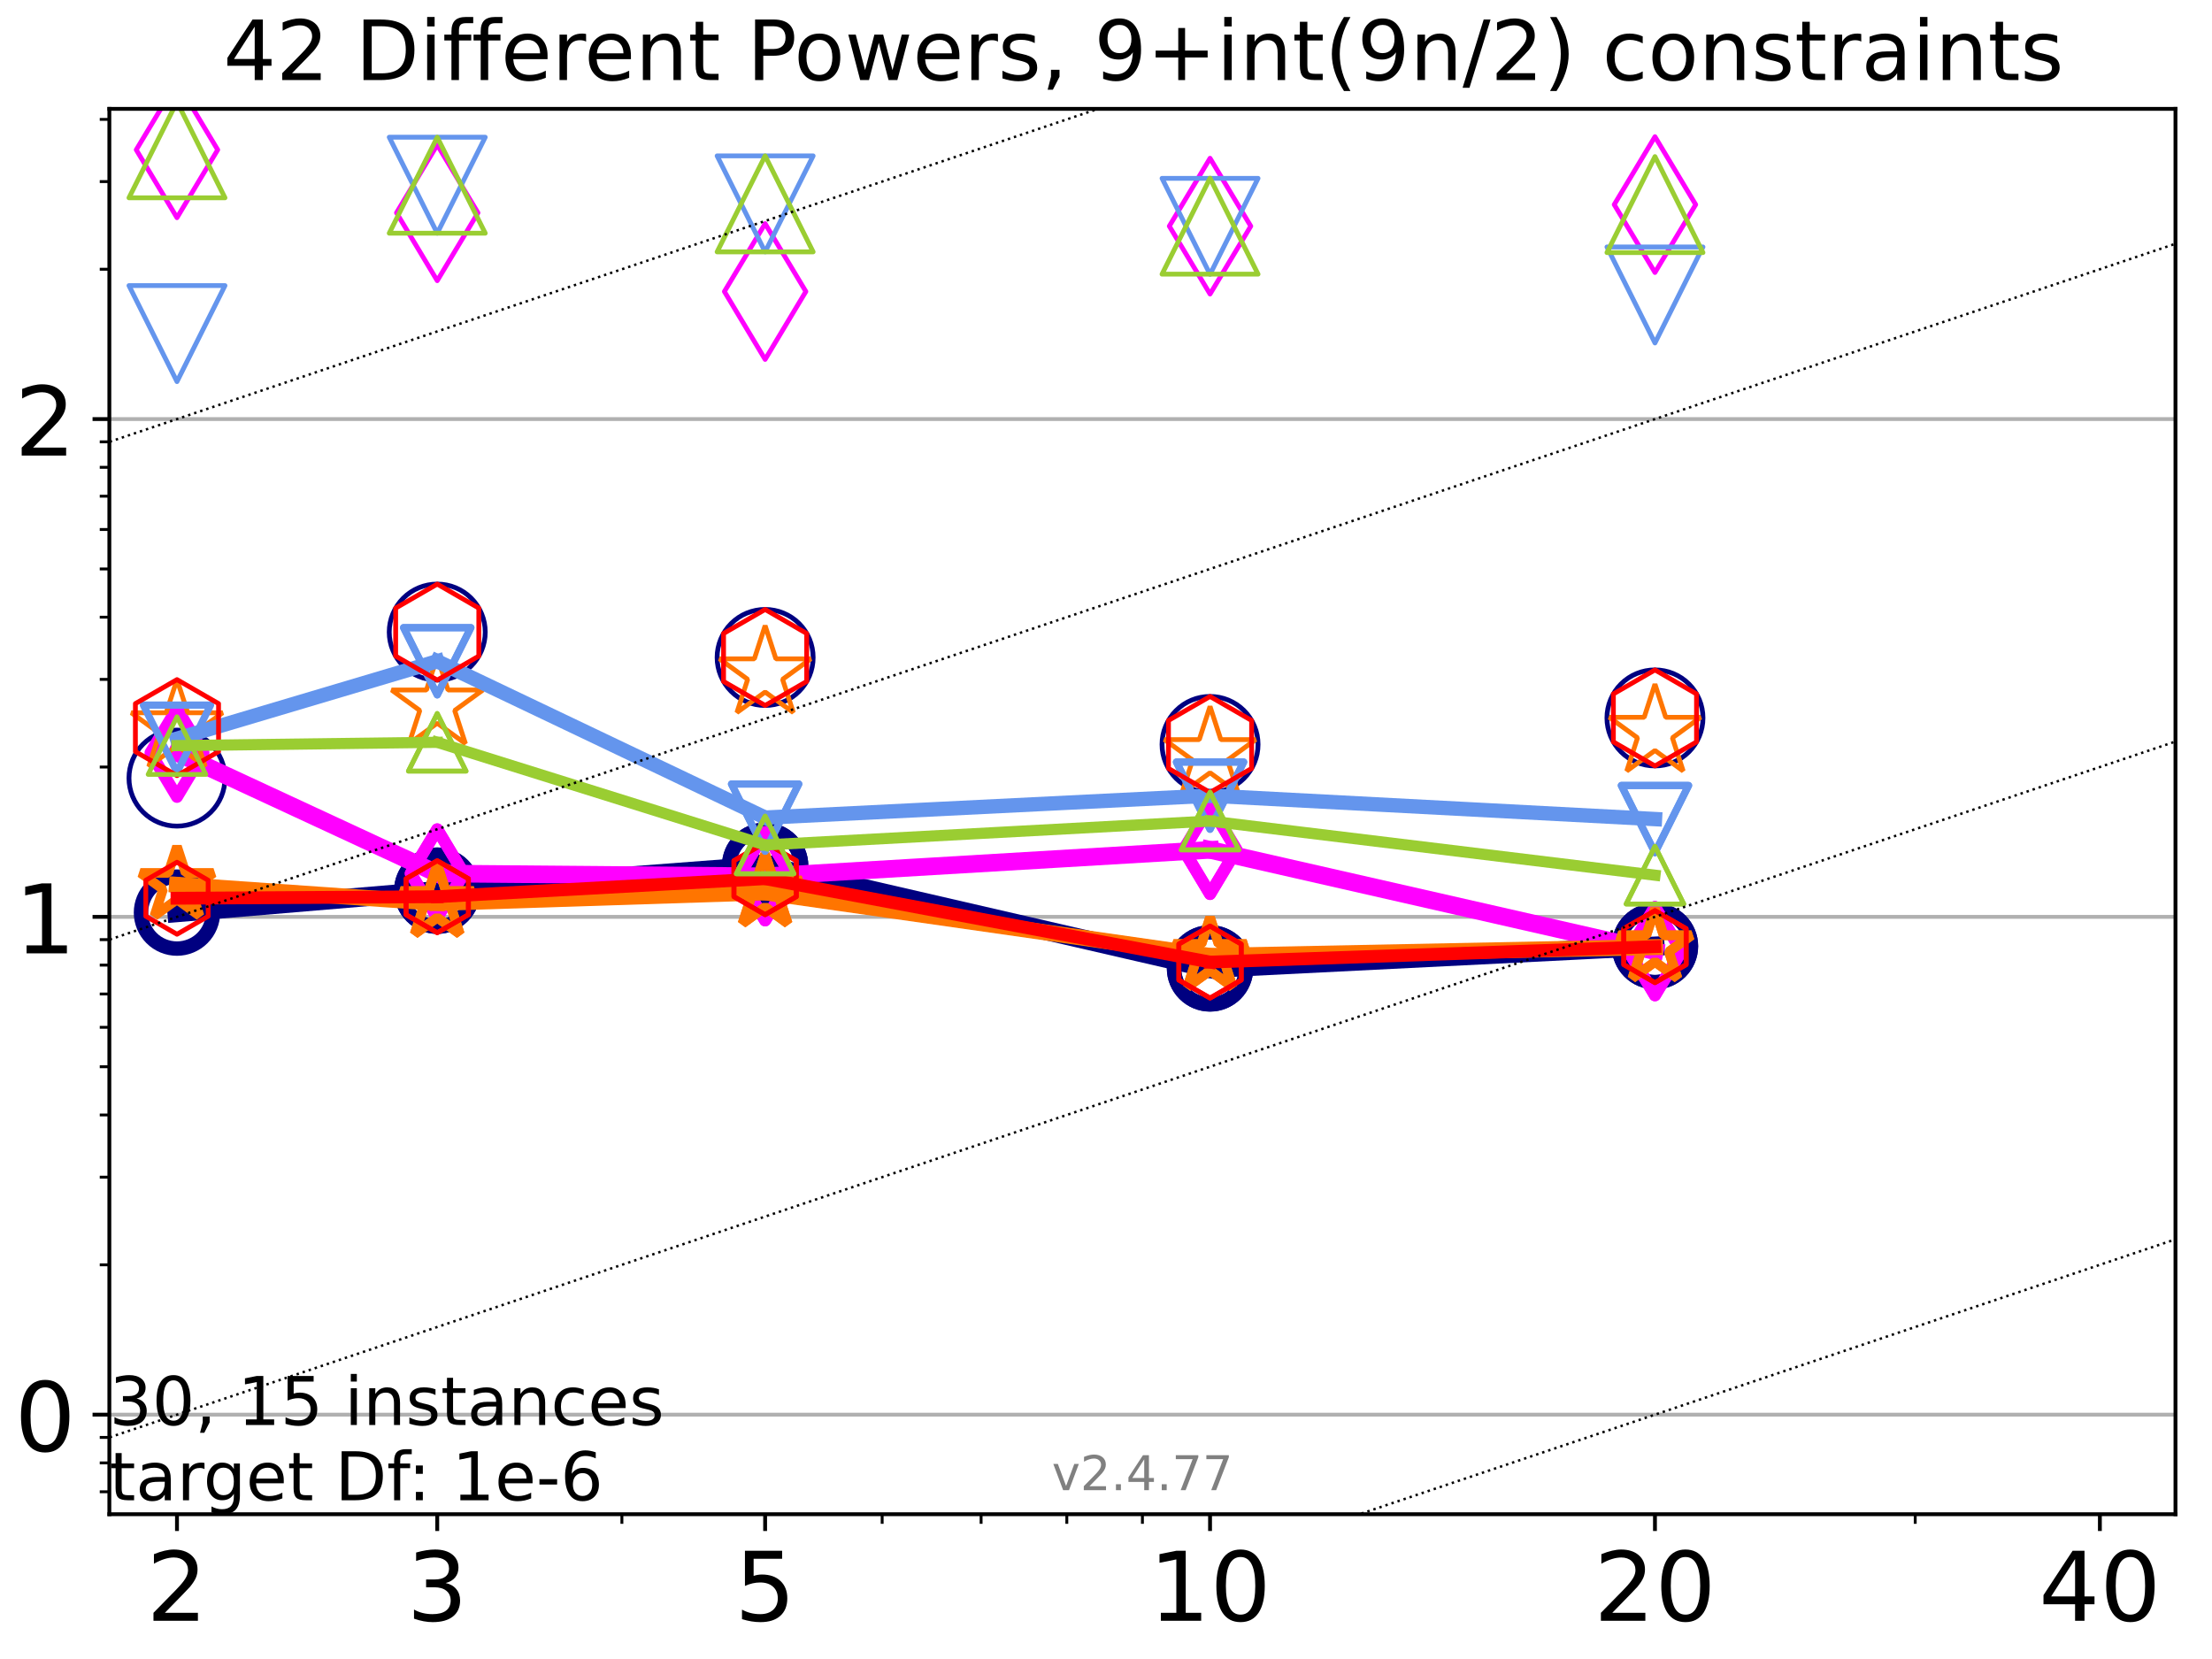 <?xml version="1.0" encoding="utf-8" standalone="no"?>
<!DOCTYPE svg PUBLIC "-//W3C//DTD SVG 1.1//EN"
  "http://www.w3.org/Graphics/SVG/1.1/DTD/svg11.dtd">
<!-- Created with matplotlib (https://matplotlib.org/) -->
<svg height="345.6pt" version="1.1" viewBox="0 0 460.8 345.6" width="460.8pt" xmlns="http://www.w3.org/2000/svg" xmlns:xlink="http://www.w3.org/1999/xlink">
 <defs>
  <style type="text/css">*{stroke-linecap:butt;stroke-linejoin:round;}</style>
 </defs>
 <g id="figure_1">
  <g id="patch_1">
   <path d="M 0 345.6 
L 460.8 345.6 
L 460.8 0 
L 0 0 
z
" style="fill:#ffffff;"/>
  </g>
  <g id="axes_1">
   <g id="patch_2">
    <path d="M 22.78 315.44 
L 453.192 315.44 
L 453.192 22.68 
L 22.78 22.68 
z
" style="fill:#ffffff;"/>
   </g>
   <g id="matplotlib.axis_1">
    <g id="xtick_1">
     <g id="line2d_1">
      <defs>
       <path d="M 0 0 
L 0 3.5 
" id="m853e632ad8" style="stroke:#000000;stroke-width:0.8;"/>
      </defs>
      <g>
       <use style="stroke:#000000;stroke-width:0.8;" x="36.868" xlink:href="#m853e632ad8" y="315.44"/>
      </g>
     </g>
     <g id="text_1">
      <!-- 2 -->
      <g transform="translate(30.506 337.637)scale(0.2 -0.2)">
       <defs>
        <path d="M 19.188 8.297 
L 53.609 8.297 
L 53.609 0 
L 7.328 0 
L 7.328 8.297 
Q 12.938 14.109 22.625 23.891 
Q 32.328 33.688 34.812 36.531 
Q 39.547 41.844 41.422 45.531 
Q 43.312 49.219 43.312 52.781 
Q 43.312 58.594 39.234 62.25 
Q 35.156 65.922 28.609 65.922 
Q 23.969 65.922 18.812 64.312 
Q 13.672 62.703 7.812 59.422 
L 7.812 69.391 
Q 13.766 71.781 18.938 73 
Q 24.125 74.219 28.422 74.219 
Q 39.75 74.219 46.484 68.547 
Q 53.219 62.891 53.219 53.422 
Q 53.219 48.922 51.531 44.891 
Q 49.859 40.875 45.406 35.406 
Q 44.188 33.984 37.641 27.219 
Q 31.109 20.453 19.188 8.297 
z
" id="DejaVuSans-50"/>
       </defs>
       <use xlink:href="#DejaVuSans-50"/>
      </g>
     </g>
    </g>
    <g id="xtick_2">
     <g id="line2d_2">
      <g>
       <use style="stroke:#000000;stroke-width:0.8;" x="91.085" xlink:href="#m853e632ad8" y="315.44"/>
      </g>
     </g>
     <g id="text_2">
      <!-- 3 -->
      <g transform="translate(84.723 337.637)scale(0.2 -0.2)">
       <defs>
        <path d="M 40.578 39.312 
Q 47.656 37.797 51.625 33 
Q 55.609 28.219 55.609 21.188 
Q 55.609 10.406 48.188 4.484 
Q 40.766 -1.422 27.094 -1.422 
Q 22.516 -1.422 17.656 -0.516 
Q 12.797 0.391 7.625 2.203 
L 7.625 11.719 
Q 11.719 9.328 16.594 8.109 
Q 21.484 6.891 26.812 6.891 
Q 36.078 6.891 40.938 10.547 
Q 45.797 14.203 45.797 21.188 
Q 45.797 27.641 41.281 31.266 
Q 36.766 34.906 28.719 34.906 
L 20.219 34.906 
L 20.219 43.016 
L 29.109 43.016 
Q 36.375 43.016 40.234 45.922 
Q 44.094 48.828 44.094 54.297 
Q 44.094 59.906 40.109 62.906 
Q 36.141 65.922 28.719 65.922 
Q 24.656 65.922 20.016 65.031 
Q 15.375 64.156 9.812 62.312 
L 9.812 71.094 
Q 15.438 72.656 20.344 73.438 
Q 25.25 74.219 29.594 74.219 
Q 40.828 74.219 47.359 69.109 
Q 53.906 64.016 53.906 55.328 
Q 53.906 49.266 50.438 45.094 
Q 46.969 40.922 40.578 39.312 
z
" id="DejaVuSans-51"/>
       </defs>
       <use xlink:href="#DejaVuSans-51"/>
      </g>
     </g>
    </g>
    <g id="xtick_3">
     <g id="line2d_3">
      <g>
       <use style="stroke:#000000;stroke-width:0.8;" x="159.39" xlink:href="#m853e632ad8" y="315.44"/>
      </g>
     </g>
     <g id="text_3">
      <!-- 5 -->
      <g transform="translate(153.028 337.637)scale(0.2 -0.2)">
       <defs>
        <path d="M 10.797 72.906 
L 49.516 72.906 
L 49.516 64.594 
L 19.828 64.594 
L 19.828 46.734 
Q 21.969 47.469 24.109 47.828 
Q 26.266 48.188 28.422 48.188 
Q 40.625 48.188 47.75 41.5 
Q 54.891 34.812 54.891 23.391 
Q 54.891 11.625 47.562 5.094 
Q 40.234 -1.422 26.906 -1.422 
Q 22.312 -1.422 17.547 -0.641 
Q 12.797 0.141 7.719 1.703 
L 7.719 11.625 
Q 12.109 9.234 16.797 8.062 
Q 21.484 6.891 26.703 6.891 
Q 35.156 6.891 40.078 11.328 
Q 45.016 15.766 45.016 23.391 
Q 45.016 31 40.078 35.438 
Q 35.156 39.891 26.703 39.891 
Q 22.75 39.891 18.812 39.016 
Q 14.891 38.141 10.797 36.281 
z
" id="DejaVuSans-53"/>
       </defs>
       <use xlink:href="#DejaVuSans-53"/>
      </g>
     </g>
    </g>
    <g id="xtick_4">
     <g id="line2d_4">
      <g>
       <use style="stroke:#000000;stroke-width:0.8;" x="252.074" xlink:href="#m853e632ad8" y="315.44"/>
      </g>
     </g>
     <g id="text_4">
      <!-- 10 -->
      <g transform="translate(239.349 337.637)scale(0.2 -0.2)">
       <defs>
        <path d="M 12.406 8.297 
L 28.516 8.297 
L 28.516 63.922 
L 10.984 60.406 
L 10.984 69.391 
L 28.422 72.906 
L 38.281 72.906 
L 38.281 8.297 
L 54.391 8.297 
L 54.391 0 
L 12.406 0 
z
" id="DejaVuSans-49"/>
        <path d="M 31.781 66.406 
Q 24.172 66.406 20.328 58.906 
Q 16.5 51.422 16.5 36.375 
Q 16.5 21.391 20.328 13.891 
Q 24.172 6.391 31.781 6.391 
Q 39.453 6.391 43.281 13.891 
Q 47.125 21.391 47.125 36.375 
Q 47.125 51.422 43.281 58.906 
Q 39.453 66.406 31.781 66.406 
z
M 31.781 74.219 
Q 44.047 74.219 50.516 64.516 
Q 56.984 54.828 56.984 36.375 
Q 56.984 17.969 50.516 8.266 
Q 44.047 -1.422 31.781 -1.422 
Q 19.531 -1.422 13.062 8.266 
Q 6.594 17.969 6.594 36.375 
Q 6.594 54.828 13.062 64.516 
Q 19.531 74.219 31.781 74.219 
z
" id="DejaVuSans-48"/>
       </defs>
       <use xlink:href="#DejaVuSans-49"/>
       <use x="63.623" xlink:href="#DejaVuSans-48"/>
      </g>
     </g>
    </g>
    <g id="xtick_5">
     <g id="line2d_5">
      <g>
       <use style="stroke:#000000;stroke-width:0.8;" x="344.758" xlink:href="#m853e632ad8" y="315.44"/>
      </g>
     </g>
     <g id="text_5">
      <!-- 20 -->
      <g transform="translate(332.033 337.637)scale(0.2 -0.2)">
       <use xlink:href="#DejaVuSans-50"/>
       <use x="63.623" xlink:href="#DejaVuSans-48"/>
      </g>
     </g>
    </g>
    <g id="xtick_6">
     <g id="line2d_6">
      <g>
       <use style="stroke:#000000;stroke-width:0.8;" x="437.443" xlink:href="#m853e632ad8" y="315.44"/>
      </g>
     </g>
     <g id="text_6">
      <!-- 40 -->
      <g transform="translate(424.718 337.637)scale(0.2 -0.2)">
       <defs>
        <path d="M 37.797 64.312 
L 12.891 25.391 
L 37.797 25.391 
z
M 35.203 72.906 
L 47.609 72.906 
L 47.609 25.391 
L 58.016 25.391 
L 58.016 17.188 
L 47.609 17.188 
L 47.609 0 
L 37.797 0 
L 37.797 17.188 
L 4.891 17.188 
L 4.891 26.703 
z
" id="DejaVuSans-52"/>
       </defs>
       <use xlink:href="#DejaVuSans-52"/>
       <use x="63.623" xlink:href="#DejaVuSans-48"/>
      </g>
     </g>
    </g>
    <g id="xtick_7">
     <g id="line2d_7">
      <defs>
       <path d="M 0 0 
L 0 2 
" id="m68a011168b" style="stroke:#000000;stroke-width:0.6;"/>
      </defs>
      <g>
       <use style="stroke:#000000;stroke-width:0.6;" x="129.552" xlink:href="#m68a011168b" y="315.44"/>
      </g>
     </g>
    </g>
    <g id="xtick_8">
     <g id="line2d_8">
      <g>
       <use style="stroke:#000000;stroke-width:0.6;" x="183.769" xlink:href="#m68a011168b" y="315.44"/>
      </g>
     </g>
    </g>
    <g id="xtick_9">
     <g id="line2d_9">
      <g>
       <use style="stroke:#000000;stroke-width:0.6;" x="204.381" xlink:href="#m68a011168b" y="315.44"/>
      </g>
     </g>
    </g>
    <g id="xtick_10">
     <g id="line2d_10">
      <g>
       <use style="stroke:#000000;stroke-width:0.6;" x="222.237" xlink:href="#m68a011168b" y="315.44"/>
      </g>
     </g>
    </g>
    <g id="xtick_11">
     <g id="line2d_11">
      <g>
       <use style="stroke:#000000;stroke-width:0.6;" x="237.986" xlink:href="#m68a011168b" y="315.44"/>
      </g>
     </g>
    </g>
    <g id="xtick_12">
     <g id="line2d_12">
      <g>
       <use style="stroke:#000000;stroke-width:0.6;" x="398.975" xlink:href="#m68a011168b" y="315.44"/>
      </g>
     </g>
    </g>
   </g>
   <g id="matplotlib.axis_2">
    <g id="ytick_1">
     <g id="line2d_13">
      <path clip-path="url(#p66feb816ec)" d="M 22.78 294.7 
L 453.192 294.7 
" style="fill:none;stroke:#b0b0b0;stroke-linecap:square;stroke-width:0.8;"/>
     </g>
     <g id="line2d_14">
      <defs>
       <path d="M 0 0 
L -3.5 0 
" id="m6081e01e8a" style="stroke:#000000;stroke-width:0.8;"/>
      </defs>
      <g>
       <use style="stroke:#000000;stroke-width:0.8;" x="22.78" xlink:href="#m6081e01e8a" y="294.7"/>
      </g>
     </g>
     <g id="text_7">
      <!-- 0 -->
      <g transform="translate(3.055 302.299)scale(0.2 -0.2)">
       <use xlink:href="#DejaVuSans-48"/>
      </g>
     </g>
    </g>
    <g id="ytick_2">
     <g id="line2d_15">
      <path clip-path="url(#p66feb816ec)" d="M 22.78 191.001 
L 453.192 191.001 
" style="fill:none;stroke:#b0b0b0;stroke-linecap:square;stroke-width:0.8;"/>
     </g>
     <g id="line2d_16">
      <g>
       <use style="stroke:#000000;stroke-width:0.8;" x="22.78" xlink:href="#m6081e01e8a" y="191.001"/>
      </g>
     </g>
     <g id="text_8">
      <!-- 1 -->
      <g transform="translate(3.055 198.6)scale(0.2 -0.2)">
       <use xlink:href="#DejaVuSans-49"/>
      </g>
     </g>
    </g>
    <g id="ytick_3">
     <g id="line2d_17">
      <path clip-path="url(#p66feb816ec)" d="M 22.78 87.303 
L 453.192 87.303 
" style="fill:none;stroke:#b0b0b0;stroke-linecap:square;stroke-width:0.8;"/>
     </g>
     <g id="line2d_18">
      <g>
       <use style="stroke:#000000;stroke-width:0.8;" x="22.78" xlink:href="#m6081e01e8a" y="87.303"/>
      </g>
     </g>
     <g id="text_9">
      <!-- 2 -->
      <g transform="translate(3.055 94.901)scale(0.2 -0.2)">
       <use xlink:href="#DejaVuSans-50"/>
      </g>
     </g>
    </g>
    <g id="ytick_4">
     <g id="line2d_19">
      <defs>
       <path d="M 0 0 
L -2 0 
" id="m87ffc03c04" style="stroke:#000000;stroke-width:0.6;"/>
      </defs>
      <g>
       <use style="stroke:#000000;stroke-width:0.6;" x="22.78" xlink:href="#m87ffc03c04" y="310.763"/>
      </g>
     </g>
    </g>
    <g id="ytick_5">
     <g id="line2d_20">
      <g>
       <use style="stroke:#000000;stroke-width:0.6;" x="22.78" xlink:href="#m87ffc03c04" y="304.75"/>
      </g>
     </g>
    </g>
    <g id="ytick_6">
     <g id="line2d_21">
      <g>
       <use style="stroke:#000000;stroke-width:0.6;" x="22.78" xlink:href="#m87ffc03c04" y="299.445"/>
      </g>
     </g>
    </g>
    <g id="ytick_7">
     <g id="line2d_22">
      <g>
       <use style="stroke:#000000;stroke-width:0.6;" x="22.78" xlink:href="#m87ffc03c04" y="263.484"/>
      </g>
     </g>
    </g>
    <g id="ytick_8">
     <g id="line2d_23">
      <g>
       <use style="stroke:#000000;stroke-width:0.6;" x="22.78" xlink:href="#m87ffc03c04" y="245.223"/>
      </g>
     </g>
    </g>
    <g id="ytick_9">
     <g id="line2d_24">
      <g>
       <use style="stroke:#000000;stroke-width:0.6;" x="22.78" xlink:href="#m87ffc03c04" y="232.267"/>
      </g>
     </g>
    </g>
    <g id="ytick_10">
     <g id="line2d_25">
      <g>
       <use style="stroke:#000000;stroke-width:0.6;" x="22.78" xlink:href="#m87ffc03c04" y="222.218"/>
      </g>
     </g>
    </g>
    <g id="ytick_11">
     <g id="line2d_26">
      <g>
       <use style="stroke:#000000;stroke-width:0.6;" x="22.78" xlink:href="#m87ffc03c04" y="214.007"/>
      </g>
     </g>
    </g>
    <g id="ytick_12">
     <g id="line2d_27">
      <g>
       <use style="stroke:#000000;stroke-width:0.6;" x="22.78" xlink:href="#m87ffc03c04" y="207.065"/>
      </g>
     </g>
    </g>
    <g id="ytick_13">
     <g id="line2d_28">
      <g>
       <use style="stroke:#000000;stroke-width:0.6;" x="22.78" xlink:href="#m87ffc03c04" y="201.051"/>
      </g>
     </g>
    </g>
    <g id="ytick_14">
     <g id="line2d_29">
      <g>
       <use style="stroke:#000000;stroke-width:0.6;" x="22.78" xlink:href="#m87ffc03c04" y="195.746"/>
      </g>
     </g>
    </g>
    <g id="ytick_15">
     <g id="line2d_30">
      <g>
       <use style="stroke:#000000;stroke-width:0.6;" x="22.78" xlink:href="#m87ffc03c04" y="159.785"/>
      </g>
     </g>
    </g>
    <g id="ytick_16">
     <g id="line2d_31">
      <g>
       <use style="stroke:#000000;stroke-width:0.6;" x="22.78" xlink:href="#m87ffc03c04" y="141.525"/>
      </g>
     </g>
    </g>
    <g id="ytick_17">
     <g id="line2d_32">
      <g>
       <use style="stroke:#000000;stroke-width:0.6;" x="22.78" xlink:href="#m87ffc03c04" y="128.569"/>
      </g>
     </g>
    </g>
    <g id="ytick_18">
     <g id="line2d_33">
      <g>
       <use style="stroke:#000000;stroke-width:0.6;" x="22.78" xlink:href="#m87ffc03c04" y="118.519"/>
      </g>
     </g>
    </g>
    <g id="ytick_19">
     <g id="line2d_34">
      <g>
       <use style="stroke:#000000;stroke-width:0.6;" x="22.78" xlink:href="#m87ffc03c04" y="110.308"/>
      </g>
     </g>
    </g>
    <g id="ytick_20">
     <g id="line2d_35">
      <g>
       <use style="stroke:#000000;stroke-width:0.6;" x="22.78" xlink:href="#m87ffc03c04" y="103.366"/>
      </g>
     </g>
    </g>
    <g id="ytick_21">
     <g id="line2d_36">
      <g>
       <use style="stroke:#000000;stroke-width:0.6;" x="22.78" xlink:href="#m87ffc03c04" y="97.352"/>
      </g>
     </g>
    </g>
    <g id="ytick_22">
     <g id="line2d_37">
      <g>
       <use style="stroke:#000000;stroke-width:0.6;" x="22.78" xlink:href="#m87ffc03c04" y="92.048"/>
      </g>
     </g>
    </g>
    <g id="ytick_23">
     <g id="line2d_38">
      <g>
       <use style="stroke:#000000;stroke-width:0.6;" x="22.78" xlink:href="#m87ffc03c04" y="56.086"/>
      </g>
     </g>
    </g>
    <g id="ytick_24">
     <g id="line2d_39">
      <g>
       <use style="stroke:#000000;stroke-width:0.6;" x="22.78" xlink:href="#m87ffc03c04" y="37.826"/>
      </g>
     </g>
    </g>
    <g id="ytick_25">
     <g id="line2d_40">
      <g>
       <use style="stroke:#000000;stroke-width:0.6;" x="22.78" xlink:href="#m87ffc03c04" y="24.87"/>
      </g>
     </g>
    </g>
   </g>
   <g id="line2d_41">
    <path clip-path="url(#p66feb816ec)" d="M 36.868 190.11 
L 91.085 185.542 
" style="fill:none;stroke:#000080;stroke-linecap:square;stroke-width:4;"/>
    <defs>
     <path d="M 0 7.5 
C 1.989 7.5 3.897 6.71 5.303 5.303 
C 6.71 3.897 7.5 1.989 7.5 0 
C 7.5 -1.989 6.71 -3.897 5.303 -5.303 
C 3.897 -6.71 1.989 -7.5 0 -7.5 
C -1.989 -7.5 -3.897 -6.71 -5.303 -5.303 
C -6.71 -3.897 -7.5 -1.989 -7.5 0 
C -7.5 1.989 -6.71 3.897 -5.303 5.303 
C -3.897 6.71 -1.989 7.5 0 7.5 
z
" id="mac38061b0d" style="stroke:#000080;stroke-width:3;"/>
    </defs>
    <g clip-path="url(#p66feb816ec)">
     <use style="fill-opacity:0;stroke:#000080;stroke-width:3;" x="36.868" xlink:href="#mac38061b0d" y="190.11"/>
     <use style="fill-opacity:0;stroke:#000080;stroke-width:3;" x="91.085" xlink:href="#mac38061b0d" y="185.542"/>
    </g>
   </g>
   <g id="line2d_42">
    <path clip-path="url(#p66feb816ec)" d="M 91.085 185.542 
L 159.39 180.355 
" style="fill:none;stroke:#000080;stroke-linecap:square;stroke-width:4;"/>
    <g clip-path="url(#p66feb816ec)">
     <use style="fill-opacity:0;stroke:#000080;stroke-width:3;" x="91.085" xlink:href="#mac38061b0d" y="185.542"/>
     <use style="fill-opacity:0;stroke:#000080;stroke-width:3;" x="159.39" xlink:href="#mac38061b0d" y="180.355"/>
    </g>
   </g>
   <g id="line2d_43">
    <path clip-path="url(#p66feb816ec)" d="M 159.39 180.355 
L 252.074 201.732 
" style="fill:none;stroke:#000080;stroke-linecap:square;stroke-width:4;"/>
    <g clip-path="url(#p66feb816ec)">
     <use style="fill-opacity:0;stroke:#000080;stroke-width:3;" x="159.39" xlink:href="#mac38061b0d" y="180.355"/>
     <use style="fill-opacity:0;stroke:#000080;stroke-width:3;" x="252.074" xlink:href="#mac38061b0d" y="201.732"/>
    </g>
   </g>
   <g id="line2d_44">
    <path clip-path="url(#p66feb816ec)" d="M 252.074 201.732 
L 344.758 197.101 
" style="fill:none;stroke:#000080;stroke-linecap:square;stroke-width:4;"/>
    <g clip-path="url(#p66feb816ec)">
     <use style="fill-opacity:0;stroke:#000080;stroke-width:3;" x="252.074" xlink:href="#mac38061b0d" y="201.732"/>
     <use style="fill-opacity:0;stroke:#000080;stroke-width:3;" x="344.758" xlink:href="#mac38061b0d" y="197.101"/>
    </g>
   </g>
   <g id="line2d_45">
    <path clip-path="url(#p66feb816ec)" d="M 344.758 197.101 
" style="fill:none;stroke:#000080;stroke-linecap:square;stroke-width:4;"/>
    <g clip-path="url(#p66feb816ec)">
     <use style="fill-opacity:0;stroke:#000080;stroke-width:3;" x="344.758" xlink:href="#mac38061b0d" y="197.101"/>
    </g>
   </g>
   <g id="line2d_46"/>
   <g id="line2d_47">
    <defs>
     <path d="M 0 10 
C 2.652 10 5.196 8.946 7.071 7.071 
C 8.946 5.196 10 2.652 10 0 
C 10 -2.652 8.946 -5.196 7.071 -7.071 
C 5.196 -8.946 2.652 -10 0 -10 
C -2.652 -10 -5.196 -8.946 -7.071 -7.071 
C -8.946 -5.196 -10 -2.652 -10 0 
C -10 2.652 -8.946 5.196 -7.071 7.071 
C -5.196 8.946 -2.652 10 0 10 
z
" id="m40abdaee3f" style="stroke:#000080;"/>
    </defs>
    <g clip-path="url(#p66feb816ec)">
     <use style="fill-opacity:0;stroke:#000080;" x="36.868" xlink:href="#m40abdaee3f" y="162.095"/>
     <use style="fill-opacity:0;stroke:#000080;" x="91.085" xlink:href="#m40abdaee3f" y="131.676"/>
     <use style="fill-opacity:0;stroke:#000080;" x="159.39" xlink:href="#m40abdaee3f" y="136.96"/>
     <use style="fill-opacity:0;stroke:#000080;" x="252.074" xlink:href="#m40abdaee3f" y="155.085"/>
     <use style="fill-opacity:0;stroke:#000080;" x="344.758" xlink:href="#m40abdaee3f" y="149.556"/>
    </g>
   </g>
   <g id="line2d_48">
    <path clip-path="url(#p66feb816ec)" d="M 36.868 156.808 
L 91.085 181.964 
" style="fill:none;stroke:#ff00ff;stroke-linecap:square;stroke-width:3.667;"/>
    <defs>
     <path d="M -0 9.192 
L 5.515 0 
L 0 -9.192 
L -5.515 -0 
z
" id="m0df3dabe0b" style="stroke:#ff00ff;stroke-linejoin:miter;stroke-width:2.5;"/>
    </defs>
    <g clip-path="url(#p66feb816ec)">
     <use style="fill-opacity:0;stroke:#ff00ff;stroke-linejoin:miter;stroke-width:2.5;" x="36.868" xlink:href="#m0df3dabe0b" y="156.808"/>
     <use style="fill-opacity:0;stroke:#ff00ff;stroke-linejoin:miter;stroke-width:2.5;" x="91.085" xlink:href="#m0df3dabe0b" y="181.964"/>
    </g>
   </g>
   <g id="line2d_49">
    <path clip-path="url(#p66feb816ec)" d="M 91.085 181.964 
L 159.39 182.541 
" style="fill:none;stroke:#ff00ff;stroke-linecap:square;stroke-width:3.667;"/>
    <g clip-path="url(#p66feb816ec)">
     <use style="fill-opacity:0;stroke:#ff00ff;stroke-linejoin:miter;stroke-width:2.5;" x="91.085" xlink:href="#m0df3dabe0b" y="181.964"/>
     <use style="fill-opacity:0;stroke:#ff00ff;stroke-linejoin:miter;stroke-width:2.5;" x="159.39" xlink:href="#m0df3dabe0b" y="182.541"/>
    </g>
   </g>
   <g id="line2d_50">
    <path clip-path="url(#p66feb816ec)" d="M 159.39 182.541 
L 252.074 177.043 
" style="fill:none;stroke:#ff00ff;stroke-linecap:square;stroke-width:3.667;"/>
    <g clip-path="url(#p66feb816ec)">
     <use style="fill-opacity:0;stroke:#ff00ff;stroke-linejoin:miter;stroke-width:2.5;" x="159.39" xlink:href="#m0df3dabe0b" y="182.541"/>
     <use style="fill-opacity:0;stroke:#ff00ff;stroke-linejoin:miter;stroke-width:2.5;" x="252.074" xlink:href="#m0df3dabe0b" y="177.043"/>
    </g>
   </g>
   <g id="line2d_51">
    <path clip-path="url(#p66feb816ec)" d="M 252.074 177.043 
L 344.758 198.144 
" style="fill:none;stroke:#ff00ff;stroke-linecap:square;stroke-width:3.667;"/>
    <g clip-path="url(#p66feb816ec)">
     <use style="fill-opacity:0;stroke:#ff00ff;stroke-linejoin:miter;stroke-width:2.5;" x="252.074" xlink:href="#m0df3dabe0b" y="177.043"/>
     <use style="fill-opacity:0;stroke:#ff00ff;stroke-linejoin:miter;stroke-width:2.5;" x="344.758" xlink:href="#m0df3dabe0b" y="198.144"/>
    </g>
   </g>
   <g id="line2d_52">
    <path clip-path="url(#p66feb816ec)" d="M 344.758 198.144 
" style="fill:none;stroke:#ff00ff;stroke-linecap:square;stroke-width:3.667;"/>
    <g clip-path="url(#p66feb816ec)">
     <use style="fill-opacity:0;stroke:#ff00ff;stroke-linejoin:miter;stroke-width:2.5;" x="344.758" xlink:href="#m0df3dabe0b" y="198.144"/>
    </g>
   </g>
   <g id="line2d_53"/>
   <g id="line2d_54">
    <defs>
     <path d="M -0 14.142 
L 8.485 0 
L -0 -14.142 
L -8.485 -0 
z
" id="m812830c11f" style="stroke:#ff00ff;stroke-linejoin:miter;"/>
    </defs>
    <g clip-path="url(#p66feb816ec)">
     <use style="fill-opacity:0;stroke:#ff00ff;stroke-linejoin:miter;" x="36.868" xlink:href="#m812830c11f" y="31.206"/>
     <use style="fill-opacity:0;stroke:#ff00ff;stroke-linejoin:miter;" x="91.085" xlink:href="#m812830c11f" y="44.328"/>
     <use style="fill-opacity:0;stroke:#ff00ff;stroke-linejoin:miter;" x="159.39" xlink:href="#m812830c11f" y="60.731"/>
     <use style="fill-opacity:0;stroke:#ff00ff;stroke-linejoin:miter;" x="252.074" xlink:href="#m812830c11f" y="47.112"/>
     <use style="fill-opacity:0;stroke:#ff00ff;stroke-linejoin:miter;" x="344.758" xlink:href="#m812830c11f" y="42.621"/>
    </g>
   </g>
   <g id="line2d_55">
    <path clip-path="url(#p66feb816ec)" d="M 36.868 184.317 
L 91.085 188.095 
" style="fill:none;stroke:#ff7500;stroke-linecap:square;stroke-width:3.333;"/>
    <defs>
     <path d="M 0 -8 
L -1.796 -2.472 
L -7.608 -2.472 
L -2.906 0.944 
L -4.702 6.472 
L -0 3.056 
L 4.702 6.472 
L 2.906 0.944 
L 7.608 -2.472 
L 1.796 -2.472 
z
" id="m61a0d0d16b" style="stroke:#ff7500;stroke-linejoin:bevel;stroke-width:2;"/>
    </defs>
    <g clip-path="url(#p66feb816ec)">
     <use style="fill-opacity:0;stroke:#ff7500;stroke-linejoin:bevel;stroke-width:2;" x="36.868" xlink:href="#m61a0d0d16b" y="184.317"/>
     <use style="fill-opacity:0;stroke:#ff7500;stroke-linejoin:bevel;stroke-width:2;" x="91.085" xlink:href="#m61a0d0d16b" y="188.095"/>
    </g>
   </g>
   <g id="line2d_56">
    <path clip-path="url(#p66feb816ec)" d="M 91.085 188.095 
L 159.39 185.898 
" style="fill:none;stroke:#ff7500;stroke-linecap:square;stroke-width:3.333;"/>
    <g clip-path="url(#p66feb816ec)">
     <use style="fill-opacity:0;stroke:#ff7500;stroke-linejoin:bevel;stroke-width:2;" x="91.085" xlink:href="#m61a0d0d16b" y="188.095"/>
     <use style="fill-opacity:0;stroke:#ff7500;stroke-linejoin:bevel;stroke-width:2;" x="159.39" xlink:href="#m61a0d0d16b" y="185.898"/>
    </g>
   </g>
   <g id="line2d_57">
    <path clip-path="url(#p66feb816ec)" d="M 159.39 185.898 
L 252.074 199.14 
" style="fill:none;stroke:#ff7500;stroke-linecap:square;stroke-width:3.333;"/>
    <g clip-path="url(#p66feb816ec)">
     <use style="fill-opacity:0;stroke:#ff7500;stroke-linejoin:bevel;stroke-width:2;" x="159.39" xlink:href="#m61a0d0d16b" y="185.898"/>
     <use style="fill-opacity:0;stroke:#ff7500;stroke-linejoin:bevel;stroke-width:2;" x="252.074" xlink:href="#m61a0d0d16b" y="199.14"/>
    </g>
   </g>
   <g id="line2d_58">
    <path clip-path="url(#p66feb816ec)" d="M 252.074 199.14 
L 344.758 197.308 
" style="fill:none;stroke:#ff7500;stroke-linecap:square;stroke-width:3.333;"/>
    <g clip-path="url(#p66feb816ec)">
     <use style="fill-opacity:0;stroke:#ff7500;stroke-linejoin:bevel;stroke-width:2;" x="252.074" xlink:href="#m61a0d0d16b" y="199.14"/>
     <use style="fill-opacity:0;stroke:#ff7500;stroke-linejoin:bevel;stroke-width:2;" x="344.758" xlink:href="#m61a0d0d16b" y="197.308"/>
    </g>
   </g>
   <g id="line2d_59">
    <path clip-path="url(#p66feb816ec)" d="M 344.758 197.308 
" style="fill:none;stroke:#ff7500;stroke-linecap:square;stroke-width:3.333;"/>
    <g clip-path="url(#p66feb816ec)">
     <use style="fill-opacity:0;stroke:#ff7500;stroke-linejoin:bevel;stroke-width:2;" x="344.758" xlink:href="#m61a0d0d16b" y="197.308"/>
    </g>
   </g>
   <g id="line2d_60"/>
   <g id="line2d_61">
    <defs>
     <path d="M 0 -10 
L -2.245 -3.09 
L -9.511 -3.09 
L -3.633 1.18 
L -5.878 8.09 
L -0 3.82 
L 5.878 8.09 
L 3.633 1.18 
L 9.511 -3.09 
L 2.245 -3.09 
z
" id="m130951455c" style="stroke:#ff7500;stroke-linejoin:bevel;"/>
    </defs>
    <g clip-path="url(#p66feb816ec)">
     <use style="fill-opacity:0;stroke:#ff7500;stroke-linejoin:bevel;" x="36.868" xlink:href="#m130951455c" y="151.574"/>
     <use style="fill-opacity:0;stroke:#ff7500;stroke-linejoin:bevel;" x="91.085" xlink:href="#m130951455c" y="146.829"/>
     <use style="fill-opacity:0;stroke:#ff7500;stroke-linejoin:bevel;" x="159.39" xlink:href="#m130951455c" y="140.339"/>
     <use style="fill-opacity:0;stroke:#ff7500;stroke-linejoin:bevel;" x="252.074" xlink:href="#m130951455c" y="157.161"/>
     <use style="fill-opacity:0;stroke:#ff7500;stroke-linejoin:bevel;" x="344.758" xlink:href="#m130951455c" y="152.522"/>
    </g>
   </g>
   <g id="line2d_62">
    <path clip-path="url(#p66feb816ec)" d="M 36.868 153.884 
L 91.085 137.751 
" style="fill:none;stroke:#6495ed;stroke-linecap:square;stroke-width:3;"/>
    <defs>
     <path d="M -0 7 
L 7 -7 
L -7 -7 
z
" id="m8bacb67be6" style="stroke:#6495ed;stroke-linejoin:miter;stroke-width:1.5;"/>
    </defs>
    <g clip-path="url(#p66feb816ec)">
     <use style="fill-opacity:0;stroke:#6495ed;stroke-linejoin:miter;stroke-width:1.5;" x="36.868" xlink:href="#m8bacb67be6" y="153.884"/>
     <use style="fill-opacity:0;stroke:#6495ed;stroke-linejoin:miter;stroke-width:1.5;" x="91.085" xlink:href="#m8bacb67be6" y="137.751"/>
    </g>
   </g>
   <g id="line2d_63">
    <path clip-path="url(#p66feb816ec)" d="M 91.085 137.751 
L 159.39 170.325 
" style="fill:none;stroke:#6495ed;stroke-linecap:square;stroke-width:3;"/>
    <g clip-path="url(#p66feb816ec)">
     <use style="fill-opacity:0;stroke:#6495ed;stroke-linejoin:miter;stroke-width:1.5;" x="91.085" xlink:href="#m8bacb67be6" y="137.751"/>
     <use style="fill-opacity:0;stroke:#6495ed;stroke-linejoin:miter;stroke-width:1.5;" x="159.39" xlink:href="#m8bacb67be6" y="170.325"/>
    </g>
   </g>
   <g id="line2d_64">
    <path clip-path="url(#p66feb816ec)" d="M 159.39 170.325 
L 252.074 165.747 
" style="fill:none;stroke:#6495ed;stroke-linecap:square;stroke-width:3;"/>
    <g clip-path="url(#p66feb816ec)">
     <use style="fill-opacity:0;stroke:#6495ed;stroke-linejoin:miter;stroke-width:1.5;" x="159.39" xlink:href="#m8bacb67be6" y="170.325"/>
     <use style="fill-opacity:0;stroke:#6495ed;stroke-linejoin:miter;stroke-width:1.5;" x="252.074" xlink:href="#m8bacb67be6" y="165.747"/>
    </g>
   </g>
   <g id="line2d_65">
    <path clip-path="url(#p66feb816ec)" d="M 252.074 165.747 
L 344.758 170.63 
" style="fill:none;stroke:#6495ed;stroke-linecap:square;stroke-width:3;"/>
    <g clip-path="url(#p66feb816ec)">
     <use style="fill-opacity:0;stroke:#6495ed;stroke-linejoin:miter;stroke-width:1.5;" x="252.074" xlink:href="#m8bacb67be6" y="165.747"/>
     <use style="fill-opacity:0;stroke:#6495ed;stroke-linejoin:miter;stroke-width:1.5;" x="344.758" xlink:href="#m8bacb67be6" y="170.63"/>
    </g>
   </g>
   <g id="line2d_66">
    <path clip-path="url(#p66feb816ec)" d="M 344.758 170.63 
" style="fill:none;stroke:#6495ed;stroke-linecap:square;stroke-width:3;"/>
    <g clip-path="url(#p66feb816ec)">
     <use style="fill-opacity:0;stroke:#6495ed;stroke-linejoin:miter;stroke-width:1.5;" x="344.758" xlink:href="#m8bacb67be6" y="170.63"/>
    </g>
   </g>
   <g id="line2d_67"/>
   <g id="line2d_68">
    <defs>
     <path d="M -0 10 
L 10 -10 
L -10 -10 
z
" id="me87c0b9047" style="stroke:#6495ed;stroke-linejoin:miter;"/>
    </defs>
    <g clip-path="url(#p66feb816ec)">
     <use style="fill-opacity:0;stroke:#6495ed;stroke-linejoin:miter;" x="36.868" xlink:href="#me87c0b9047" y="69.495"/>
     <use style="fill-opacity:0;stroke:#6495ed;stroke-linejoin:miter;" x="91.085" xlink:href="#me87c0b9047" y="38.583"/>
     <use style="fill-opacity:0;stroke:#6495ed;stroke-linejoin:miter;" x="159.39" xlink:href="#me87c0b9047" y="42.471"/>
     <use style="fill-opacity:0;stroke:#6495ed;stroke-linejoin:miter;" x="252.074" xlink:href="#me87c0b9047" y="47.149"/>
     <use style="fill-opacity:0;stroke:#6495ed;stroke-linejoin:miter;" x="344.758" xlink:href="#me87c0b9047" y="61.448"/>
    </g>
   </g>
   <g id="line2d_69">
    <path clip-path="url(#p66feb816ec)" d="M 36.868 187.12 
L 91.085 186.8 
" style="fill:none;stroke:#ff0000;stroke-linecap:square;stroke-width:2.667;"/>
    <defs>
     <path d="M 0 -7.5 
L -6.495 -3.75 
L -6.495 3.75 
L -0 7.5 
L 6.495 3.75 
L 6.495 -3.75 
z
" id="maf675b7ea0" style="stroke:#ff0000;stroke-linejoin:miter;"/>
    </defs>
    <g clip-path="url(#p66feb816ec)">
     <use style="fill-opacity:0;stroke:#ff0000;stroke-linejoin:miter;" x="36.868" xlink:href="#maf675b7ea0" y="187.12"/>
     <use style="fill-opacity:0;stroke:#ff0000;stroke-linejoin:miter;" x="91.085" xlink:href="#maf675b7ea0" y="186.8"/>
    </g>
   </g>
   <g id="line2d_70">
    <path clip-path="url(#p66feb816ec)" d="M 91.085 186.8 
L 159.39 183.041 
" style="fill:none;stroke:#ff0000;stroke-linecap:square;stroke-width:2.667;"/>
    <g clip-path="url(#p66feb816ec)">
     <use style="fill-opacity:0;stroke:#ff0000;stroke-linejoin:miter;" x="91.085" xlink:href="#maf675b7ea0" y="186.8"/>
     <use style="fill-opacity:0;stroke:#ff0000;stroke-linejoin:miter;" x="159.39" xlink:href="#maf675b7ea0" y="183.041"/>
    </g>
   </g>
   <g id="line2d_71">
    <path clip-path="url(#p66feb816ec)" d="M 159.39 183.041 
L 252.074 200.417 
" style="fill:none;stroke:#ff0000;stroke-linecap:square;stroke-width:2.667;"/>
    <g clip-path="url(#p66feb816ec)">
     <use style="fill-opacity:0;stroke:#ff0000;stroke-linejoin:miter;" x="159.39" xlink:href="#maf675b7ea0" y="183.041"/>
     <use style="fill-opacity:0;stroke:#ff0000;stroke-linejoin:miter;" x="252.074" xlink:href="#maf675b7ea0" y="200.417"/>
    </g>
   </g>
   <g id="line2d_72">
    <path clip-path="url(#p66feb816ec)" d="M 252.074 200.417 
L 344.758 197.204 
" style="fill:none;stroke:#ff0000;stroke-linecap:square;stroke-width:2.667;"/>
    <g clip-path="url(#p66feb816ec)">
     <use style="fill-opacity:0;stroke:#ff0000;stroke-linejoin:miter;" x="252.074" xlink:href="#maf675b7ea0" y="200.417"/>
     <use style="fill-opacity:0;stroke:#ff0000;stroke-linejoin:miter;" x="344.758" xlink:href="#maf675b7ea0" y="197.204"/>
    </g>
   </g>
   <g id="line2d_73">
    <path clip-path="url(#p66feb816ec)" d="M 344.758 197.204 
" style="fill:none;stroke:#ff0000;stroke-linecap:square;stroke-width:2.667;"/>
    <g clip-path="url(#p66feb816ec)">
     <use style="fill-opacity:0;stroke:#ff0000;stroke-linejoin:miter;" x="344.758" xlink:href="#maf675b7ea0" y="197.204"/>
    </g>
   </g>
   <g id="line2d_74"/>
   <g id="line2d_75">
    <defs>
     <path d="M 0 -10 
L -8.66 -5 
L -8.66 5 
L -0 10 
L 8.66 5 
L 8.66 -5 
z
" id="m1b8bce35ae" style="stroke:#ff0000;stroke-linejoin:miter;"/>
    </defs>
    <g clip-path="url(#p66feb816ec)">
     <use style="fill-opacity:0;stroke:#ff0000;stroke-linejoin:miter;" x="36.868" xlink:href="#m1b8bce35ae" y="151.574"/>
     <use style="fill-opacity:0;stroke:#ff0000;stroke-linejoin:miter;" x="91.085" xlink:href="#m1b8bce35ae" y="131.676"/>
     <use style="fill-opacity:0;stroke:#ff0000;stroke-linejoin:miter;" x="159.39" xlink:href="#m1b8bce35ae" y="136.96"/>
     <use style="fill-opacity:0;stroke:#ff0000;stroke-linejoin:miter;" x="252.074" xlink:href="#m1b8bce35ae" y="155.085"/>
     <use style="fill-opacity:0;stroke:#ff0000;stroke-linejoin:miter;" x="344.758" xlink:href="#m1b8bce35ae" y="149.556"/>
    </g>
   </g>
   <g id="line2d_76">
    <path clip-path="url(#p66feb816ec)" d="M 36.868 155.322 
L 91.085 154.636 
" style="fill:none;stroke:#9acd32;stroke-linecap:square;stroke-width:2.333;"/>
    <defs>
     <path d="M 0 -6 
L -6 6 
L 6 6 
z
" id="me0ed262a33" style="stroke:#9acd32;stroke-linejoin:miter;"/>
    </defs>
    <g clip-path="url(#p66feb816ec)">
     <use style="fill-opacity:0;stroke:#9acd32;stroke-linejoin:miter;" x="36.868" xlink:href="#me0ed262a33" y="155.322"/>
     <use style="fill-opacity:0;stroke:#9acd32;stroke-linejoin:miter;" x="91.085" xlink:href="#me0ed262a33" y="154.636"/>
    </g>
   </g>
   <g id="line2d_77">
    <path clip-path="url(#p66feb816ec)" d="M 91.085 154.636 
L 159.39 176.02 
" style="fill:none;stroke:#9acd32;stroke-linecap:square;stroke-width:2.333;"/>
    <g clip-path="url(#p66feb816ec)">
     <use style="fill-opacity:0;stroke:#9acd32;stroke-linejoin:miter;" x="91.085" xlink:href="#me0ed262a33" y="154.636"/>
     <use style="fill-opacity:0;stroke:#9acd32;stroke-linejoin:miter;" x="159.39" xlink:href="#me0ed262a33" y="176.02"/>
    </g>
   </g>
   <g id="line2d_78">
    <path clip-path="url(#p66feb816ec)" d="M 159.39 176.02 
L 252.074 171.042 
" style="fill:none;stroke:#9acd32;stroke-linecap:square;stroke-width:2.333;"/>
    <g clip-path="url(#p66feb816ec)">
     <use style="fill-opacity:0;stroke:#9acd32;stroke-linejoin:miter;" x="159.39" xlink:href="#me0ed262a33" y="176.02"/>
     <use style="fill-opacity:0;stroke:#9acd32;stroke-linejoin:miter;" x="252.074" xlink:href="#me0ed262a33" y="171.042"/>
    </g>
   </g>
   <g id="line2d_79">
    <path clip-path="url(#p66feb816ec)" d="M 252.074 171.042 
L 344.758 182.318 
" style="fill:none;stroke:#9acd32;stroke-linecap:square;stroke-width:2.333;"/>
    <g clip-path="url(#p66feb816ec)">
     <use style="fill-opacity:0;stroke:#9acd32;stroke-linejoin:miter;" x="252.074" xlink:href="#me0ed262a33" y="171.042"/>
     <use style="fill-opacity:0;stroke:#9acd32;stroke-linejoin:miter;" x="344.758" xlink:href="#me0ed262a33" y="182.318"/>
    </g>
   </g>
   <g id="line2d_80">
    <path clip-path="url(#p66feb816ec)" d="M 344.758 182.318 
" style="fill:none;stroke:#9acd32;stroke-linecap:square;stroke-width:2.333;"/>
    <g clip-path="url(#p66feb816ec)">
     <use style="fill-opacity:0;stroke:#9acd32;stroke-linejoin:miter;" x="344.758" xlink:href="#me0ed262a33" y="182.318"/>
    </g>
   </g>
   <g id="line2d_81"/>
   <g id="line2d_82">
    <defs>
     <path d="M 0 -10 
L -10 10 
L 10 10 
z
" id="m8bcc3e1080" style="stroke:#9acd32;stroke-linejoin:miter;"/>
    </defs>
    <g clip-path="url(#p66feb816ec)">
     <use style="fill-opacity:0;stroke:#9acd32;stroke-linejoin:miter;" x="36.868" xlink:href="#m8bcc3e1080" y="31.206"/>
     <use style="fill-opacity:0;stroke:#9acd32;stroke-linejoin:miter;" x="91.085" xlink:href="#m8bcc3e1080" y="38.583"/>
     <use style="fill-opacity:0;stroke:#9acd32;stroke-linejoin:miter;" x="159.39" xlink:href="#m8bcc3e1080" y="42.471"/>
     <use style="fill-opacity:0;stroke:#9acd32;stroke-linejoin:miter;" x="252.074" xlink:href="#m8bcc3e1080" y="47.112"/>
     <use style="fill-opacity:0;stroke:#9acd32;stroke-linejoin:miter;" x="344.758" xlink:href="#m8bcc3e1080" y="42.621"/>
    </g>
   </g>
   <g id="line2d_83"/>
   <g id="line2d_84">
    <path clip-path="url(#p66feb816ec)" d="M 190.664 346.6 
L 461.8 255.28 
" style="fill:none;stroke:#000000;stroke-dasharray:0.5,0.825;stroke-dashoffset:0;stroke-width:0.5;"/>
   </g>
   <g id="line2d_85">
    <path clip-path="url(#p66feb816ec)" d="M -1 307.454 
L 461.8 151.581 
" style="fill:none;stroke:#000000;stroke-dasharray:0.5,0.825;stroke-dashoffset:0;stroke-width:0.5;"/>
   </g>
   <g id="line2d_86">
    <path clip-path="url(#p66feb816ec)" d="M -1 203.756 
L 461.8 47.883 
" style="fill:none;stroke:#000000;stroke-dasharray:0.5,0.825;stroke-dashoffset:0;stroke-width:0.5;"/>
   </g>
   <g id="line2d_87">
    <path clip-path="url(#p66feb816ec)" d="M -1 100.057 
L 299.046 -1 
" style="fill:none;stroke:#000000;stroke-dasharray:0.5,0.825;stroke-dashoffset:0;stroke-width:0.5;"/>
   </g>
   <g id="line2d_88">
    <path clip-path="url(#p66feb816ec)" style="fill:none;stroke:#000000;stroke-dasharray:0.5,0.825;stroke-dashoffset:0;stroke-width:0.5;"/>
   </g>
   <g id="line2d_89">
    <path clip-path="url(#p66feb816ec)" style="fill:none;stroke:#000000;stroke-dasharray:0.5,0.825;stroke-dashoffset:0;stroke-width:0.5;"/>
   </g>
   <g id="line2d_90">
    <path clip-path="url(#p66feb816ec)" style="fill:none;stroke:#000000;stroke-dasharray:0.5,0.825;stroke-dashoffset:0;stroke-width:0.5;"/>
   </g>
   <g id="line2d_91">
    <path clip-path="url(#p66feb816ec)" style="fill:none;stroke:#000000;stroke-dasharray:0.5,0.825;stroke-dashoffset:0;stroke-width:0.5;"/>
   </g>
   <g id="line2d_92">
    <path clip-path="url(#p66feb816ec)" style="fill:none;stroke:#000000;stroke-dasharray:0.5,0.825;stroke-dashoffset:0;stroke-width:0.5;"/>
   </g>
   <g id="patch_3">
    <path d="M 22.78 315.44 
L 22.78 22.68 
" style="fill:none;stroke:#000000;stroke-linecap:square;stroke-linejoin:miter;stroke-width:0.8;"/>
   </g>
   <g id="patch_4">
    <path d="M 453.192 315.44 
L 453.192 22.68 
" style="fill:none;stroke:#000000;stroke-linecap:square;stroke-linejoin:miter;stroke-width:0.8;"/>
   </g>
   <g id="patch_5">
    <path d="M 22.78 315.44 
L 453.192 315.44 
" style="fill:none;stroke:#000000;stroke-linecap:square;stroke-linejoin:miter;stroke-width:0.8;"/>
   </g>
   <g id="patch_6">
    <path d="M 22.78 22.68 
L 453.192 22.68 
" style="fill:none;stroke:#000000;stroke-linecap:square;stroke-linejoin:miter;stroke-width:0.8;"/>
   </g>
   <g id="text_10">
    <!-- 30, 15 instances -->
    <g transform="translate(22.78 296.851)scale(0.14 -0.14)">
     <defs>
      <path d="M 11.719 12.406 
L 22.016 12.406 
L 22.016 4 
L 14.016 -11.625 
L 7.719 -11.625 
L 11.719 4 
z
" id="DejaVuSans-44"/>
      <path id="DejaVuSans-32"/>
      <path d="M 9.422 54.688 
L 18.406 54.688 
L 18.406 0 
L 9.422 0 
z
M 9.422 75.984 
L 18.406 75.984 
L 18.406 64.594 
L 9.422 64.594 
z
" id="DejaVuSans-105"/>
      <path d="M 54.891 33.016 
L 54.891 0 
L 45.906 0 
L 45.906 32.719 
Q 45.906 40.484 42.875 44.328 
Q 39.844 48.188 33.797 48.188 
Q 26.516 48.188 22.312 43.547 
Q 18.109 38.922 18.109 30.906 
L 18.109 0 
L 9.078 0 
L 9.078 54.688 
L 18.109 54.688 
L 18.109 46.188 
Q 21.344 51.125 25.703 53.562 
Q 30.078 56 35.797 56 
Q 45.219 56 50.047 50.172 
Q 54.891 44.344 54.891 33.016 
z
" id="DejaVuSans-110"/>
      <path d="M 44.281 53.078 
L 44.281 44.578 
Q 40.484 46.531 36.375 47.5 
Q 32.281 48.484 27.875 48.484 
Q 21.188 48.484 17.844 46.438 
Q 14.5 44.391 14.5 40.281 
Q 14.5 37.156 16.891 35.375 
Q 19.281 33.594 26.516 31.984 
L 29.594 31.297 
Q 39.156 29.25 43.188 25.516 
Q 47.219 21.781 47.219 15.094 
Q 47.219 7.469 41.188 3.016 
Q 35.156 -1.422 24.609 -1.422 
Q 20.219 -1.422 15.453 -0.562 
Q 10.688 0.297 5.422 2 
L 5.422 11.281 
Q 10.406 8.688 15.234 7.391 
Q 20.062 6.109 24.812 6.109 
Q 31.156 6.109 34.562 8.281 
Q 37.984 10.453 37.984 14.406 
Q 37.984 18.062 35.516 20.016 
Q 33.062 21.969 24.703 23.781 
L 21.578 24.516 
Q 13.234 26.266 9.516 29.906 
Q 5.812 33.547 5.812 39.891 
Q 5.812 47.609 11.281 51.797 
Q 16.75 56 26.812 56 
Q 31.781 56 36.172 55.266 
Q 40.578 54.547 44.281 53.078 
z
" id="DejaVuSans-115"/>
      <path d="M 18.312 70.219 
L 18.312 54.688 
L 36.812 54.688 
L 36.812 47.703 
L 18.312 47.703 
L 18.312 18.016 
Q 18.312 11.328 20.141 9.422 
Q 21.969 7.516 27.594 7.516 
L 36.812 7.516 
L 36.812 0 
L 27.594 0 
Q 17.188 0 13.234 3.875 
Q 9.281 7.766 9.281 18.016 
L 9.281 47.703 
L 2.688 47.703 
L 2.688 54.688 
L 9.281 54.688 
L 9.281 70.219 
z
" id="DejaVuSans-116"/>
      <path d="M 34.281 27.484 
Q 23.391 27.484 19.188 25 
Q 14.984 22.516 14.984 16.5 
Q 14.984 11.719 18.141 8.906 
Q 21.297 6.109 26.703 6.109 
Q 34.188 6.109 38.703 11.406 
Q 43.219 16.703 43.219 25.484 
L 43.219 27.484 
z
M 52.203 31.203 
L 52.203 0 
L 43.219 0 
L 43.219 8.297 
Q 40.141 3.328 35.547 0.953 
Q 30.953 -1.422 24.312 -1.422 
Q 15.922 -1.422 10.953 3.297 
Q 6 8.016 6 15.922 
Q 6 25.141 12.172 29.828 
Q 18.359 34.516 30.609 34.516 
L 43.219 34.516 
L 43.219 35.406 
Q 43.219 41.609 39.141 45 
Q 35.062 48.391 27.688 48.391 
Q 23 48.391 18.547 47.266 
Q 14.109 46.141 10.016 43.891 
L 10.016 52.203 
Q 14.938 54.109 19.578 55.047 
Q 24.219 56 28.609 56 
Q 40.484 56 46.344 49.844 
Q 52.203 43.703 52.203 31.203 
z
" id="DejaVuSans-97"/>
      <path d="M 48.781 52.594 
L 48.781 44.188 
Q 44.969 46.297 41.141 47.344 
Q 37.312 48.391 33.406 48.391 
Q 24.656 48.391 19.812 42.844 
Q 14.984 37.312 14.984 27.297 
Q 14.984 17.281 19.812 11.734 
Q 24.656 6.203 33.406 6.203 
Q 37.312 6.203 41.141 7.25 
Q 44.969 8.297 48.781 10.406 
L 48.781 2.094 
Q 45.016 0.344 40.984 -0.531 
Q 36.969 -1.422 32.422 -1.422 
Q 20.062 -1.422 12.781 6.344 
Q 5.516 14.109 5.516 27.297 
Q 5.516 40.672 12.859 48.328 
Q 20.219 56 33.016 56 
Q 37.156 56 41.109 55.141 
Q 45.062 54.297 48.781 52.594 
z
" id="DejaVuSans-99"/>
      <path d="M 56.203 29.594 
L 56.203 25.203 
L 14.891 25.203 
Q 15.484 15.922 20.484 11.062 
Q 25.484 6.203 34.422 6.203 
Q 39.594 6.203 44.453 7.469 
Q 49.312 8.734 54.109 11.281 
L 54.109 2.781 
Q 49.266 0.734 44.188 -0.344 
Q 39.109 -1.422 33.891 -1.422 
Q 20.797 -1.422 13.156 6.188 
Q 5.516 13.812 5.516 26.812 
Q 5.516 40.234 12.766 48.109 
Q 20.016 56 32.328 56 
Q 43.359 56 49.781 48.891 
Q 56.203 41.797 56.203 29.594 
z
M 47.219 32.234 
Q 47.125 39.594 43.094 43.984 
Q 39.062 48.391 32.422 48.391 
Q 24.906 48.391 20.391 44.141 
Q 15.875 39.891 15.188 32.172 
z
" id="DejaVuSans-101"/>
     </defs>
     <use xlink:href="#DejaVuSans-51"/>
     <use x="63.623" xlink:href="#DejaVuSans-48"/>
     <use x="127.246" xlink:href="#DejaVuSans-44"/>
     <use x="159.033" xlink:href="#DejaVuSans-32"/>
     <use x="190.82" xlink:href="#DejaVuSans-49"/>
     <use x="254.443" xlink:href="#DejaVuSans-53"/>
     <use x="318.066" xlink:href="#DejaVuSans-32"/>
     <use x="349.854" xlink:href="#DejaVuSans-105"/>
     <use x="377.637" xlink:href="#DejaVuSans-110"/>
     <use x="441.016" xlink:href="#DejaVuSans-115"/>
     <use x="493.115" xlink:href="#DejaVuSans-116"/>
     <use x="532.324" xlink:href="#DejaVuSans-97"/>
     <use x="593.604" xlink:href="#DejaVuSans-110"/>
     <use x="656.982" xlink:href="#DejaVuSans-99"/>
     <use x="711.963" xlink:href="#DejaVuSans-101"/>
     <use x="773.486" xlink:href="#DejaVuSans-115"/>
    </g>
    <!-- target Df: 1e-6 -->
    <g transform="translate(22.78 312.528)scale(0.14 -0.14)">
     <defs>
      <path d="M 41.109 46.297 
Q 39.594 47.172 37.812 47.578 
Q 36.031 48 33.891 48 
Q 26.266 48 22.188 43.047 
Q 18.109 38.094 18.109 28.812 
L 18.109 0 
L 9.078 0 
L 9.078 54.688 
L 18.109 54.688 
L 18.109 46.188 
Q 20.953 51.172 25.484 53.578 
Q 30.031 56 36.531 56 
Q 37.453 56 38.578 55.875 
Q 39.703 55.766 41.062 55.516 
z
" id="DejaVuSans-114"/>
      <path d="M 45.406 27.984 
Q 45.406 37.75 41.375 43.109 
Q 37.359 48.484 30.078 48.484 
Q 22.859 48.484 18.828 43.109 
Q 14.797 37.75 14.797 27.984 
Q 14.797 18.266 18.828 12.891 
Q 22.859 7.516 30.078 7.516 
Q 37.359 7.516 41.375 12.891 
Q 45.406 18.266 45.406 27.984 
z
M 54.391 6.781 
Q 54.391 -7.172 48.188 -13.984 
Q 42 -20.797 29.203 -20.797 
Q 24.469 -20.797 20.266 -20.094 
Q 16.062 -19.391 12.109 -17.922 
L 12.109 -9.188 
Q 16.062 -11.328 19.922 -12.344 
Q 23.781 -13.375 27.781 -13.375 
Q 36.625 -13.375 41.016 -8.766 
Q 45.406 -4.156 45.406 5.172 
L 45.406 9.625 
Q 42.625 4.781 38.281 2.391 
Q 33.938 0 27.875 0 
Q 17.828 0 11.672 7.656 
Q 5.516 15.328 5.516 27.984 
Q 5.516 40.672 11.672 48.328 
Q 17.828 56 27.875 56 
Q 33.938 56 38.281 53.609 
Q 42.625 51.219 45.406 46.391 
L 45.406 54.688 
L 54.391 54.688 
z
" id="DejaVuSans-103"/>
      <path d="M 19.672 64.797 
L 19.672 8.109 
L 31.594 8.109 
Q 46.688 8.109 53.688 14.938 
Q 60.688 21.781 60.688 36.531 
Q 60.688 51.172 53.688 57.984 
Q 46.688 64.797 31.594 64.797 
z
M 9.812 72.906 
L 30.078 72.906 
Q 51.266 72.906 61.172 64.094 
Q 71.094 55.281 71.094 36.531 
Q 71.094 17.672 61.125 8.828 
Q 51.172 0 30.078 0 
L 9.812 0 
z
" id="DejaVuSans-68"/>
      <path d="M 37.109 75.984 
L 37.109 68.5 
L 28.516 68.5 
Q 23.688 68.5 21.797 66.547 
Q 19.922 64.594 19.922 59.516 
L 19.922 54.688 
L 34.719 54.688 
L 34.719 47.703 
L 19.922 47.703 
L 19.922 0 
L 10.891 0 
L 10.891 47.703 
L 2.297 47.703 
L 2.297 54.688 
L 10.891 54.688 
L 10.891 58.5 
Q 10.891 67.625 15.141 71.797 
Q 19.391 75.984 28.609 75.984 
z
" id="DejaVuSans-102"/>
      <path d="M 11.719 12.406 
L 22.016 12.406 
L 22.016 0 
L 11.719 0 
z
M 11.719 51.703 
L 22.016 51.703 
L 22.016 39.312 
L 11.719 39.312 
z
" id="DejaVuSans-58"/>
      <path d="M 4.891 31.391 
L 31.203 31.391 
L 31.203 23.391 
L 4.891 23.391 
z
" id="DejaVuSans-45"/>
      <path d="M 33.016 40.375 
Q 26.375 40.375 22.484 35.828 
Q 18.609 31.297 18.609 23.391 
Q 18.609 15.531 22.484 10.953 
Q 26.375 6.391 33.016 6.391 
Q 39.656 6.391 43.531 10.953 
Q 47.406 15.531 47.406 23.391 
Q 47.406 31.297 43.531 35.828 
Q 39.656 40.375 33.016 40.375 
z
M 52.594 71.297 
L 52.594 62.312 
Q 48.875 64.062 45.094 64.984 
Q 41.312 65.922 37.594 65.922 
Q 27.828 65.922 22.672 59.328 
Q 17.531 52.734 16.797 39.406 
Q 19.672 43.656 24.016 45.922 
Q 28.375 48.188 33.594 48.188 
Q 44.578 48.188 50.953 41.516 
Q 57.328 34.859 57.328 23.391 
Q 57.328 12.156 50.688 5.359 
Q 44.047 -1.422 33.016 -1.422 
Q 20.359 -1.422 13.672 8.266 
Q 6.984 17.969 6.984 36.375 
Q 6.984 53.656 15.188 63.938 
Q 23.391 74.219 37.203 74.219 
Q 40.922 74.219 44.703 73.484 
Q 48.484 72.75 52.594 71.297 
z
" id="DejaVuSans-54"/>
     </defs>
     <use xlink:href="#DejaVuSans-116"/>
     <use x="39.209" xlink:href="#DejaVuSans-97"/>
     <use x="100.488" xlink:href="#DejaVuSans-114"/>
     <use x="139.852" xlink:href="#DejaVuSans-103"/>
     <use x="203.328" xlink:href="#DejaVuSans-101"/>
     <use x="264.852" xlink:href="#DejaVuSans-116"/>
     <use x="304.061" xlink:href="#DejaVuSans-32"/>
     <use x="335.848" xlink:href="#DejaVuSans-68"/>
     <use x="412.85" xlink:href="#DejaVuSans-102"/>
     <use x="444.43" xlink:href="#DejaVuSans-58"/>
     <use x="478.121" xlink:href="#DejaVuSans-32"/>
     <use x="509.908" xlink:href="#DejaVuSans-49"/>
     <use x="573.531" xlink:href="#DejaVuSans-101"/>
     <use x="635.055" xlink:href="#DejaVuSans-45"/>
     <use x="671.139" xlink:href="#DejaVuSans-54"/>
    </g>
   </g>
   <g id="text_11">
    <!-- v2.4.77 -->
    <g style="fill:#808080;" transform="translate(219.124 310.433)scale(0.1 -0.1)">
     <defs>
      <path d="M 2.984 54.688 
L 12.5 54.688 
L 29.594 8.797 
L 46.688 54.688 
L 56.203 54.688 
L 35.688 0 
L 23.484 0 
z
" id="DejaVuSans-118"/>
      <path d="M 10.688 12.406 
L 21 12.406 
L 21 0 
L 10.688 0 
z
" id="DejaVuSans-46"/>
      <path d="M 8.203 72.906 
L 55.078 72.906 
L 55.078 68.703 
L 28.609 0 
L 18.312 0 
L 43.219 64.594 
L 8.203 64.594 
z
" id="DejaVuSans-55"/>
     </defs>
     <use xlink:href="#DejaVuSans-118"/>
     <use x="59.18" xlink:href="#DejaVuSans-50"/>
     <use x="122.803" xlink:href="#DejaVuSans-46"/>
     <use x="154.59" xlink:href="#DejaVuSans-52"/>
     <use x="218.213" xlink:href="#DejaVuSans-46"/>
     <use x="250" xlink:href="#DejaVuSans-55"/>
     <use x="313.623" xlink:href="#DejaVuSans-55"/>
    </g>
   </g>
   <g id="text_12">
    <!-- 42 Different Powers, 9+int(9n/2) constraints -->
    <g transform="translate(46.521 16.68)scale(0.173 -0.173)">
     <defs>
      <path d="M 19.672 64.797 
L 19.672 37.406 
L 32.078 37.406 
Q 38.969 37.406 42.719 40.969 
Q 46.484 44.531 46.484 51.125 
Q 46.484 57.672 42.719 61.234 
Q 38.969 64.797 32.078 64.797 
z
M 9.812 72.906 
L 32.078 72.906 
Q 44.344 72.906 50.609 67.359 
Q 56.891 61.812 56.891 51.125 
Q 56.891 40.328 50.609 34.812 
Q 44.344 29.297 32.078 29.297 
L 19.672 29.297 
L 19.672 0 
L 9.812 0 
z
" id="DejaVuSans-80"/>
      <path d="M 30.609 48.391 
Q 23.391 48.391 19.188 42.75 
Q 14.984 37.109 14.984 27.297 
Q 14.984 17.484 19.156 11.844 
Q 23.344 6.203 30.609 6.203 
Q 37.797 6.203 41.984 11.859 
Q 46.188 17.531 46.188 27.297 
Q 46.188 37.016 41.984 42.703 
Q 37.797 48.391 30.609 48.391 
z
M 30.609 56 
Q 42.328 56 49.016 48.375 
Q 55.719 40.766 55.719 27.297 
Q 55.719 13.875 49.016 6.219 
Q 42.328 -1.422 30.609 -1.422 
Q 18.844 -1.422 12.172 6.219 
Q 5.516 13.875 5.516 27.297 
Q 5.516 40.766 12.172 48.375 
Q 18.844 56 30.609 56 
z
" id="DejaVuSans-111"/>
      <path d="M 4.203 54.688 
L 13.188 54.688 
L 24.422 12.016 
L 35.594 54.688 
L 46.188 54.688 
L 57.422 12.016 
L 68.609 54.688 
L 77.594 54.688 
L 63.281 0 
L 52.688 0 
L 40.922 44.828 
L 29.109 0 
L 18.5 0 
z
" id="DejaVuSans-119"/>
      <path d="M 10.984 1.516 
L 10.984 10.5 
Q 14.703 8.734 18.5 7.812 
Q 22.312 6.891 25.984 6.891 
Q 35.75 6.891 40.891 13.453 
Q 46.047 20.016 46.781 33.406 
Q 43.953 29.203 39.594 26.953 
Q 35.25 24.703 29.984 24.703 
Q 19.047 24.703 12.672 31.312 
Q 6.297 37.938 6.297 49.422 
Q 6.297 60.641 12.938 67.422 
Q 19.578 74.219 30.609 74.219 
Q 43.266 74.219 49.922 64.516 
Q 56.594 54.828 56.594 36.375 
Q 56.594 19.141 48.406 8.859 
Q 40.234 -1.422 26.422 -1.422 
Q 22.703 -1.422 18.891 -0.688 
Q 15.094 0.047 10.984 1.516 
z
M 30.609 32.422 
Q 37.25 32.422 41.125 36.953 
Q 45.016 41.5 45.016 49.422 
Q 45.016 57.281 41.125 61.844 
Q 37.25 66.406 30.609 66.406 
Q 23.969 66.406 20.094 61.844 
Q 16.219 57.281 16.219 49.422 
Q 16.219 41.5 20.094 36.953 
Q 23.969 32.422 30.609 32.422 
z
" id="DejaVuSans-57"/>
      <path d="M 46 62.703 
L 46 35.5 
L 73.188 35.5 
L 73.188 27.203 
L 46 27.203 
L 46 0 
L 37.797 0 
L 37.797 27.203 
L 10.594 27.203 
L 10.594 35.5 
L 37.797 35.5 
L 37.797 62.703 
z
" id="DejaVuSans-43"/>
      <path d="M 31 75.875 
Q 24.469 64.656 21.281 53.656 
Q 18.109 42.672 18.109 31.391 
Q 18.109 20.125 21.312 9.062 
Q 24.516 -2 31 -13.188 
L 23.188 -13.188 
Q 15.875 -1.703 12.234 9.375 
Q 8.594 20.453 8.594 31.391 
Q 8.594 42.281 12.203 53.312 
Q 15.828 64.359 23.188 75.875 
z
" id="DejaVuSans-40"/>
      <path d="M 25.391 72.906 
L 33.688 72.906 
L 8.297 -9.281 
L 0 -9.281 
z
" id="DejaVuSans-47"/>
      <path d="M 8.016 75.875 
L 15.828 75.875 
Q 23.141 64.359 26.781 53.312 
Q 30.422 42.281 30.422 31.391 
Q 30.422 20.453 26.781 9.375 
Q 23.141 -1.703 15.828 -13.188 
L 8.016 -13.188 
Q 14.5 -2 17.703 9.062 
Q 20.906 20.125 20.906 31.391 
Q 20.906 42.672 17.703 53.656 
Q 14.5 64.656 8.016 75.875 
z
" id="DejaVuSans-41"/>
     </defs>
     <use xlink:href="#DejaVuSans-52"/>
     <use x="63.623" xlink:href="#DejaVuSans-50"/>
     <use x="127.246" xlink:href="#DejaVuSans-32"/>
     <use x="159.033" xlink:href="#DejaVuSans-68"/>
     <use x="236.035" xlink:href="#DejaVuSans-105"/>
     <use x="263.818" xlink:href="#DejaVuSans-102"/>
     <use x="299.023" xlink:href="#DejaVuSans-102"/>
     <use x="334.229" xlink:href="#DejaVuSans-101"/>
     <use x="395.752" xlink:href="#DejaVuSans-114"/>
     <use x="434.615" xlink:href="#DejaVuSans-101"/>
     <use x="496.139" xlink:href="#DejaVuSans-110"/>
     <use x="559.518" xlink:href="#DejaVuSans-116"/>
     <use x="598.727" xlink:href="#DejaVuSans-32"/>
     <use x="630.514" xlink:href="#DejaVuSans-80"/>
     <use x="687.191" xlink:href="#DejaVuSans-111"/>
     <use x="748.373" xlink:href="#DejaVuSans-119"/>
     <use x="830.16" xlink:href="#DejaVuSans-101"/>
     <use x="891.684" xlink:href="#DejaVuSans-114"/>
     <use x="932.797" xlink:href="#DejaVuSans-115"/>
     <use x="984.896" xlink:href="#DejaVuSans-44"/>
     <use x="1016.684" xlink:href="#DejaVuSans-32"/>
     <use x="1048.471" xlink:href="#DejaVuSans-57"/>
     <use x="1112.094" xlink:href="#DejaVuSans-43"/>
     <use x="1195.883" xlink:href="#DejaVuSans-105"/>
     <use x="1223.666" xlink:href="#DejaVuSans-110"/>
     <use x="1287.045" xlink:href="#DejaVuSans-116"/>
     <use x="1326.254" xlink:href="#DejaVuSans-40"/>
     <use x="1365.268" xlink:href="#DejaVuSans-57"/>
     <use x="1428.891" xlink:href="#DejaVuSans-110"/>
     <use x="1492.27" xlink:href="#DejaVuSans-47"/>
     <use x="1525.961" xlink:href="#DejaVuSans-50"/>
     <use x="1589.584" xlink:href="#DejaVuSans-41"/>
     <use x="1628.598" xlink:href="#DejaVuSans-32"/>
     <use x="1660.385" xlink:href="#DejaVuSans-99"/>
     <use x="1715.365" xlink:href="#DejaVuSans-111"/>
     <use x="1776.547" xlink:href="#DejaVuSans-110"/>
     <use x="1839.926" xlink:href="#DejaVuSans-115"/>
     <use x="1892.025" xlink:href="#DejaVuSans-116"/>
     <use x="1931.234" xlink:href="#DejaVuSans-114"/>
     <use x="1972.348" xlink:href="#DejaVuSans-97"/>
     <use x="2033.627" xlink:href="#DejaVuSans-105"/>
     <use x="2061.41" xlink:href="#DejaVuSans-110"/>
     <use x="2124.789" xlink:href="#DejaVuSans-116"/>
     <use x="2163.998" xlink:href="#DejaVuSans-115"/>
    </g>
   </g>
  </g>
 </g>
 <defs>
  <clipPath id="p66feb816ec">
   <rect height="292.76" width="430.412" x="22.78" y="22.68"/>
  </clipPath>
 </defs>
</svg>
